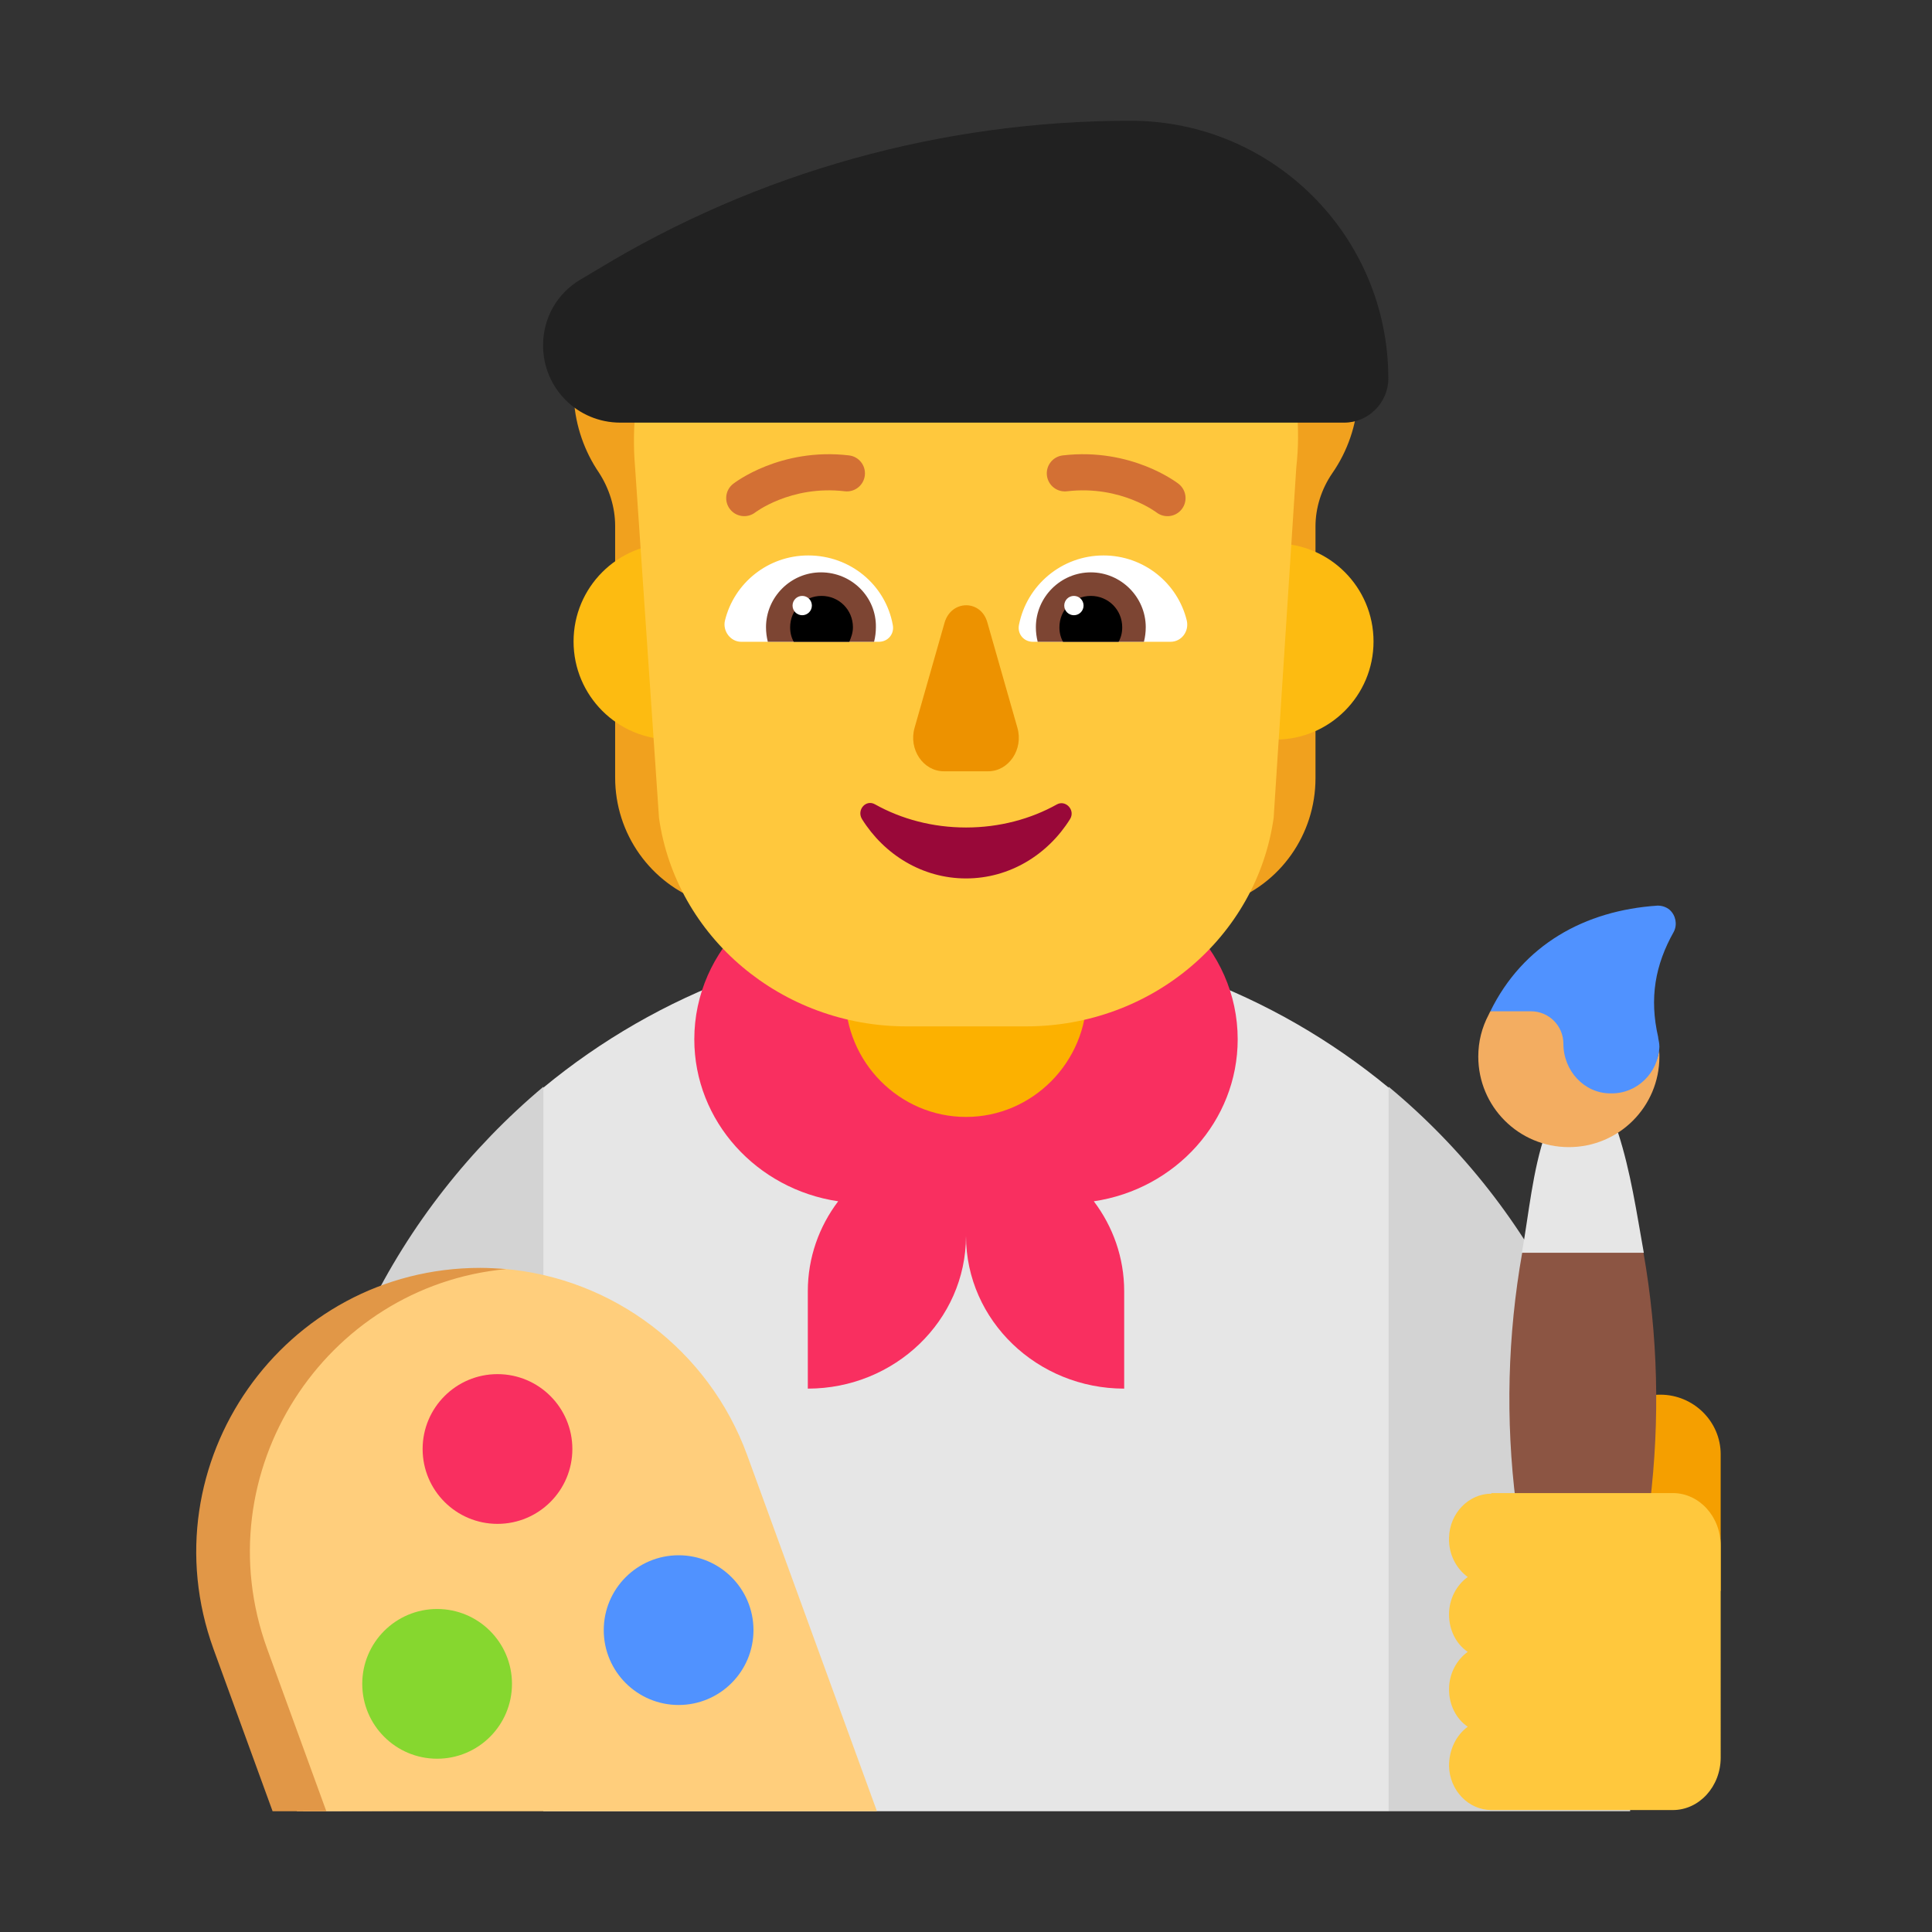 <svg viewBox="0 0 216 216" fill="none" xmlns="http://www.w3.org/2000/svg" id="Artist-Flat-Default--Streamline-Fluent-Emoji.svg" height="216" width="216"><rect x="0" y="0" width="216" height="216" fill="#333333" stroke="none"/><desc>Artist Flat Default Streamline Emoji: https://streamlinehq.com</desc><path d="M60.75 121.598C73.592 110.993 90.059 104.625 108 104.625c17.941 0 34.407 6.368 47.25 16.973l14.807 40.255L155.25 202.5H60.75l-12.959 -40.647 12.959 -40.255Z" fill="#e6e6e6" stroke-width="1"></path><path d="M108 138.191c0.013 9.443 7.973 17.059 17.685 17.059v-10.888c0 -3.763 -1.262 -7.237 -3.395 -10.056 9.098 -1.344 16.085 -8.95 16.085 -18.11 0 -10.106 -8.505 -18.321 -18.968 -18.321h-22.815c-10.463 0 -18.968 8.215 -18.968 18.321 0 9.159 6.986 16.766 16.085 18.11 -2.132 2.819 -3.395 6.293 -3.395 10.056v10.888c9.712 0 17.672 -7.615 17.685 -17.059Z" fill="#f92f60" stroke-width="1"></path><path d="M33.751 178.875c-0.134 -23.018 10.679 -43.672 26.999 -57.375v80.865L33.886 202.5l-0.134 -23.625Z" fill="#d3d3d3" stroke-width="1"></path><path d="M155.25 202.5V121.5c16.47 13.658 27 34.28 27 57.336V202.5h-27Z" fill="#d3d3d3" stroke-width="1"></path><path d="M33.2 202.499h64.844l-14.512 -39.825c-4.296 -11.748 -15.033 -19.832 -27.29 -20.822 -0.842 -0.068 -2.343 0.153 -3.191 0.24 -18.39 1.899 -33.959 21.527 -26.466 42.25l6.615 18.157Z" fill="#ffce7c" stroke-width="1"></path><path d="M56.599 141.885c-0.945 -0.068 -1.957 -0.135 -2.902 -0.135 -22.005 0 -37.328 21.87 -29.835 42.592l6.615 18.157h6.008l-6.615 -18.157c-7.155 -19.71 6.412 -40.567 26.73 -42.458Z" fill="#e19747" stroke-width="1"></path><path d="M55.62 170.37c4.623 0 8.37 -3.748 8.37 -8.37s-3.747 -8.37 -8.37 -8.37C50.997 153.63 47.25 157.378 47.25 162s3.747 8.37 8.37 8.37Z" fill="#f92f60" stroke-width="1"></path><path d="M75.87 190.62c4.622 0 8.37 -3.748 8.37 -8.37s-3.748 -8.37 -8.37 -8.37S67.5 177.628 67.5 182.25s3.748 8.37 8.37 8.37Z" fill="#5092ff" stroke-width="1"></path><path d="M48.87 196.627c4.623 0 8.37 -3.748 8.37 -8.37s-3.747 -8.37 -8.37 -8.37c-4.623 0 -8.37 3.748 -8.37 8.37s3.747 8.37 8.37 8.37Z" fill="#86d72f" stroke-width="1"></path><path d="M185.625 155.926c3.713 0 6.75 3 6.75 6.668v15.27h-13.5v-15.27c0 -3.667 2.97 -6.668 6.75 -6.668Z" fill="#f59f00" stroke-width="1"></path><path d="M170.182 140.062c-1.629 9.212 -1.876 18.658 -0.701 28.013l3.713 29.498c0.27 1.89 1.89 3.375 3.78 3.375 1.957 0 3.578 -1.417 3.78 -3.375l3.713 -29.498c1.131 -9.365 0.898 -18.791 -0.721 -28.013l-6.901 -2.663 -6.663 2.663Z" fill="#8c5543" stroke-width="1"></path><path d="M183.78 140.062c-0.81 -4.522 -1.462 -9.045 -2.88 -13.432h-8.1c-1.485 4.388 -1.843 8.91 -2.653 13.432h13.632Z" fill="#e6e6e6" stroke-width="1"></path><path d="m166.618 113.062 4.743 -1.371c2.025 0 4.614 2.959 4.614 4.984 0 2.97 0.853 3.454 3.823 3.454 2.852 0.065 5.401 0.003 5.699 -2.74 0.018 0.243 0.027 0.489 0.027 0.736 0 5.603 -4.522 10.125 -10.125 10.125s-10.125 -4.522 -10.125 -10.125c0 -1.688 0.405 -3.24 1.148 -4.657 0.064 -0.136 0.13 -0.271 0.196 -0.405Z" fill="#f3ad61" stroke-width="1"></path><path d="M186.671 101.722c-0.405 -0.338 -0.878 -0.473 -1.35 -0.473 -8.168 0.54 -15.053 4.388 -18.698 11.812h4.522c2.025 0 3.645 1.62 3.645 3.645 0 2.97 2.295 5.535 5.265 5.535 2.97 0.068 5.333 -2.295 5.468 -5.197 0 -0.338 -0.068 -0.675 -0.135 -1.012v-0.068c-1.012 -4.388 -0.338 -8.1 1.755 -11.812 0.405 -0.81 0.202 -1.823 -0.473 -2.43Z" fill="#5092ff" stroke-width="1"></path><path d="M166.737 166.995c-2.52 0 -4.672 2.16 -4.734 4.928 -0.062 1.823 0.799 3.442 2.09 4.388 -1.229 0.878 -2.09 2.43 -2.09 4.185s0.799 3.308 2.09 4.185c-1.229 0.878 -2.09 2.43 -2.09 4.185s0.799 3.308 2.09 4.185c-1.291 0.945 -2.09 2.565 -2.09 4.388 0.061 2.767 2.213 4.928 4.734 4.928h20.289c2.951 0 5.349 -2.633 5.349 -5.872V172.8c0 -3.24 -2.398 -5.872 -5.349 -5.872h-20.289v0.068Z" fill="#ffc83d" stroke-width="1"></path><path d="M108 124.875c-7.425 0 -13.5 -6.126 -13.5 -13.613v-13.273c0 -7.487 6.075 -13.613 13.5 -13.613s13.5 6.126 13.5 13.613v13.273c0 7.487 -6.075 13.613 -13.5 13.613Z" fill="#fcb100" stroke-width="1"></path><path d="M141.127 28.552c3.474 1.215 6.614 3.645 8.618 7.155 3.139 5.535 2.672 12.218 -0.802 17.212 -1.203 1.755 -1.87 3.847 -1.87 5.94v28.148c0 6.278 -3.942 11.88 -9.821 13.905l-12.627 4.388v-50.152c-0.936 -1.012 -1.804 -2.092 -2.539 -3.375 -1.136 -1.957 -1.737 -4.05 -2.004 -6.21 -0.601 0.068 -1.203 0.135 -1.871 0.135 -3.941 0 -7.482 -1.485 -10.288 -3.847 -2.739 2.43 -6.346 3.847 -10.288 3.847 -0.601 0 -1.269 -0.068 -1.87 -0.135 -0.2 2.092 -0.869 4.253 -2.004 6.21 -0.735 1.282 -1.537 2.43 -2.539 3.375v50.085l-12.627 -4.388c-5.879 -2.092 -9.821 -7.627 -9.821 -13.905v-28.148c0 -2.092 -0.668 -4.185 -1.804 -5.94 -3.274 -4.792 -3.875 -11.272 -1.002 -16.673 1.937 -3.713 5.144 -6.345 8.819 -7.627l57.121 -7.29c2.072 3.442 5.411 6.008 9.22 7.29Z" fill="#f1a11e" stroke-width="1"></path><path d="M86.062 71.719c0 6.058 -4.911 10.969 -10.969 10.969S64.125 77.777 64.125 71.719C64.125 65.661 69.036 60.75 75.094 60.75s10.969 4.911 10.969 10.969Z" fill="#fdbb11" stroke-width="1"></path><path d="M153.562 71.719c0 6.058 -4.911 10.969 -10.969 10.969s-10.969 -4.911 -10.969 -10.969c0 -6.058 4.911 -10.969 10.969 -10.969s10.969 4.911 10.969 10.969Z" fill="#fdbb11" stroke-width="1"></path><path d="M115.922 20.25h-15.842c-17.743 0 -30.628 13.819 -29.079 31.974l2.676 39.223C75.578 104.792 87.406 114.75 101.347 114.75h13.378c14.011 0 25.769 -9.958 27.67 -23.303l2.535 -39.223C146.902 34.679 133.665 20.25 115.922 20.25Z" fill="#ffc83d" stroke-width="1"></path><path d="M81.049 69.39c1.012 -4.185 4.792 -7.29 9.315 -7.29 4.725 0 8.64 3.308 9.45 7.763 0.202 1.012 -0.54 1.89 -1.552 1.89h-15.39c-1.215 0 -2.092 -1.215 -1.823 -2.362Z" fill="#ffffff" stroke-width="1"></path><path d="M132.687 69.39c-1.012 -4.185 -4.792 -7.29 -9.315 -7.29 -4.657 0 -8.572 3.308 -9.45 7.763 -0.202 1.012 0.54 1.89 1.552 1.89h15.39c1.215 0 2.092 -1.148 1.823 -2.362Z" fill="#ffffff" stroke-width="1"></path><path d="M85.64 70.133c0 -3.375 2.767 -6.143 6.143 -6.143 3.442 0 6.21 2.767 6.143 6.143 0 0.54 -0.068 1.08 -0.202 1.62h-11.88c-0.135 -0.54 -0.202 -1.08 -0.202 -1.62Z" fill="#7d4533" stroke-width="1"></path><path d="M128.097 70.133c0 -3.375 -2.767 -6.143 -6.143 -6.143s-6.143 2.767 -6.143 6.143c0 0.54 0.068 1.08 0.202 1.62h11.88c0.135 -0.54 0.202 -1.08 0.202 -1.62Z" fill="#7d4533" stroke-width="1"></path><path d="M91.849 66.623c1.957 0 3.51 1.552 3.51 3.51 0 0.607 -0.202 1.148 -0.405 1.62h-6.21c-0.27 -0.473 -0.405 -1.012 -0.405 -1.62 0 -1.957 1.552 -3.51 3.51 -3.51Z" fill="#000000" stroke-width="1"></path><path d="M121.955 66.623c-1.957 0 -3.51 1.552 -3.51 3.51 0 0.607 0.135 1.148 0.405 1.62h6.21c0.27 -0.473 0.405 -1.012 0.405 -1.62 0 -1.957 -1.552 -3.51 -3.51 -3.51Z" fill="#000000" stroke-width="1"></path><path d="M81.967 54.095c-0.88 0.686 -1.037 1.954 -0.351 2.834 0.684 0.877 1.947 1.036 2.827 0.357l0.017 -0.012c0.02 -0.015 0.057 -0.041 0.109 -0.078 0.105 -0.073 0.275 -0.186 0.503 -0.323 0.458 -0.275 1.148 -0.645 2.034 -0.995 1.773 -0.7 4.302 -1.31 7.342 -0.953 1.108 0.13 2.111 -0.662 2.241 -1.77 0.13 -1.108 -0.661 -2.111 -1.769 -2.241 -3.845 -0.452 -7.054 0.321 -9.297 1.207 -1.122 0.443 -2.009 0.917 -2.628 1.288 -0.309 0.186 -0.552 0.346 -0.725 0.466l-0.302 0.22Z" fill="#d37034" stroke-width="1"></path><path d="M132.12 56.929c0.685 -0.88 0.526 -2.149 -0.353 -2.835l-0.012 -0.01 -0.021 -0.016 -0.062 -0.046c-0.051 -0.037 -0.119 -0.087 -0.206 -0.146 -0.172 -0.119 -0.415 -0.28 -0.725 -0.466 -0.618 -0.371 -1.506 -0.845 -2.628 -1.288 -2.244 -0.886 -5.451 -1.66 -9.297 -1.207 -1.108 0.13 -1.9 1.134 -1.77 2.241 0.13 1.108 1.134 1.9 2.242 1.77 3.039 -0.358 5.569 0.252 7.341 0.953 0.886 0.35 1.576 0.72 2.034 0.995 0.229 0.137 0.398 0.25 0.504 0.323 0.053 0.037 0.089 0.063 0.109 0.078l0.017 0.013c0.88 0.679 2.143 0.52 2.827 -0.357Z" fill="#d37034" stroke-width="1"></path><path d="M90.769 67.703c0 0.597 -0.483 1.08 -1.08 1.08 -0.596 0 -1.08 -0.483 -1.08 -1.08 0 -0.596 0.484 -1.08 1.08 -1.08 0.597 0 1.08 0.484 1.08 1.08Z" fill="#ffffff" stroke-width="1"></path><path d="M121.144 67.703c0 0.597 -0.483 1.08 -1.08 1.08 -0.596 0 -1.08 -0.483 -1.08 -1.08 0 -0.596 0.484 -1.08 1.08 -1.08 0.597 0 1.08 0.484 1.08 1.08Z" fill="#ffffff" stroke-width="1"></path><path d="m105.601 69.626 -3.347 11.734c-0.695 2.402 0.947 4.872 3.283 4.872h4.925c2.336 0 3.978 -2.47 3.283 -4.872l-3.347 -11.734c-0.694 -2.608 -4.041 -2.608 -4.798 0Z" fill="#ed9200" stroke-width="1"></path><path d="M108.003 92.515c-3.716 0 -7.225 -0.937 -10.184 -2.595 -1.032 -0.576 -2.064 0.649 -1.445 1.658 2.477 3.964 6.743 6.632 11.629 6.632 4.886 0 9.152 -2.668 11.629 -6.632 0.62 -1.009 -0.481 -2.163 -1.444 -1.658 -2.959 1.658 -6.469 2.595 -10.184 2.595Z" fill="#990839" stroke-width="1"></path><path d="M60.716 38.61c0 -3.038 1.552 -5.805 4.185 -7.358l1.822 -1.08C84.679 19.238 105.334 13.5 126.394 13.5c15.93 0 28.822 12.893 28.822 28.822 0 2.7 -2.228 4.928 -4.928 4.928h-80.933c-4.792 0 -8.64 -3.847 -8.64 -8.64Z" fill="#212121" stroke-width="1"></path></svg>